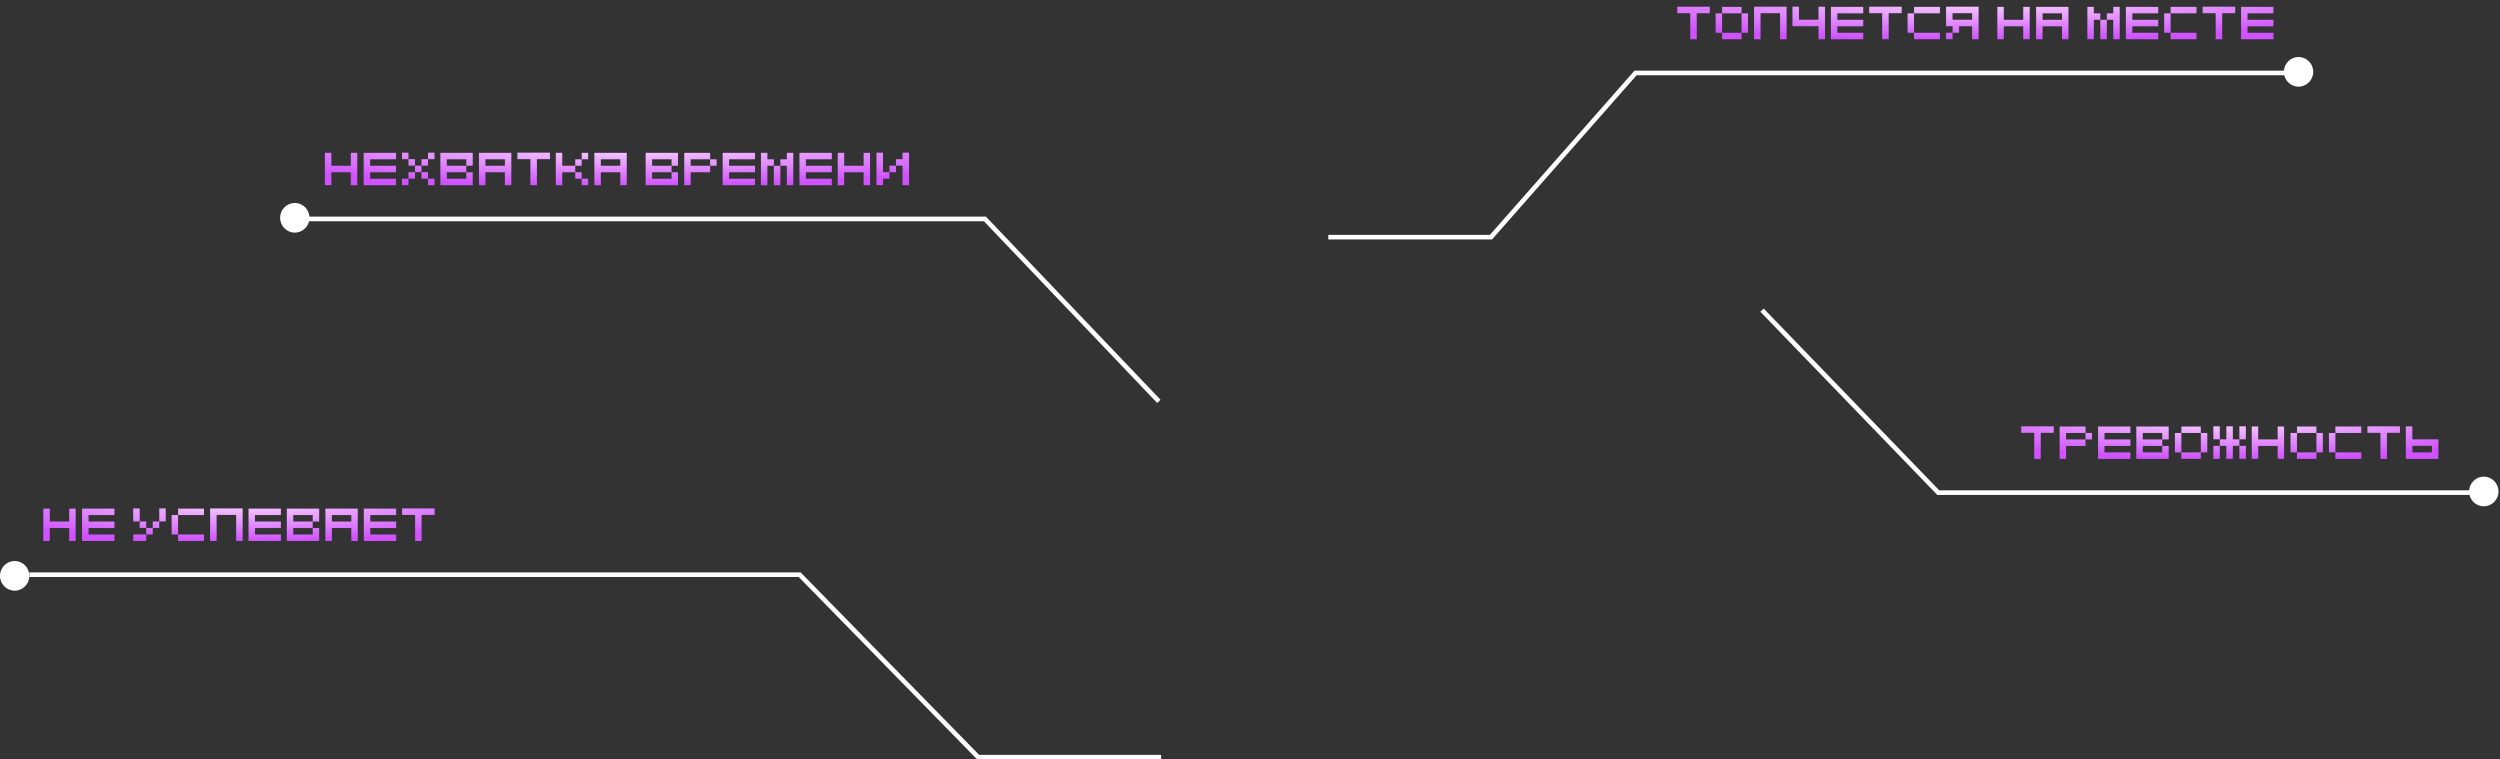 <svg width="1083" height="329" viewBox="0 0 1083 329" fill="none" xmlns="http://www.w3.org/2000/svg">
<rect x="0" y="0" width="1083" height="329" fill="#333333" stroke="none"/>
<path d="M503.003 328H423.736L346.426 248.964H12.722" stroke="white" stroke-width="2"/>
<ellipse cx="6.361" cy="249.458" rx="6.361" ry="6.422" fill="white"/>
<path d="M29.978 220.329V225.929H21.558V220.329H18.758V234.349H21.558V228.749H29.978V234.349H32.778V220.329H29.978ZM35.555 223.129H38.355V220.329H35.555V223.129ZM35.555 225.929H38.355V223.129H35.555V225.929ZM35.555 228.749H38.355V225.929H35.555V228.749ZM41.155 228.749H38.355V225.929H41.155V228.749ZM43.975 228.749H41.155V225.929H43.975V228.749ZM46.775 228.749H43.975V225.929H46.775V228.749ZM38.355 234.349H41.155V231.549H38.355V234.349ZM41.155 234.349H43.975V231.549H41.155V234.349ZM43.975 234.349H46.775V231.549H43.975V234.349ZM35.555 231.549H38.355V228.749H35.555V231.549ZM35.555 234.349H38.355V231.549H35.555V234.349ZM46.775 223.129H49.575V220.329H46.775V223.129ZM43.975 223.129H46.775V220.329H43.975V223.129ZM41.155 223.129H43.975V220.329H41.155V223.129ZM38.355 223.129H41.155V220.329H38.355V223.129ZM46.775 228.749H49.575V225.929H46.775V228.749ZM46.775 234.349H49.575V231.549H46.775V234.349ZM57.703 220.249V225.889H60.523V220.249H57.703ZM57.703 231.529V234.349H63.343V231.529H57.703ZM63.343 231.529H66.163V228.709H63.343V231.529ZM60.523 228.709H63.343V225.889H60.523V228.709ZM66.163 228.709H68.983V225.889H66.163V228.709ZM68.983 220.249V225.889H71.803V220.249H68.983ZM77.144 223.129H79.944V220.329H77.144V223.129ZM79.944 223.129H82.764V220.329H79.944V223.129ZM82.764 223.129H85.564V220.329H82.764V223.129ZM85.564 223.129H88.364V220.329H85.564V223.129ZM74.344 225.929H77.144V223.129H74.344V225.929ZM74.344 228.749H77.144V225.929H74.344V228.749ZM74.344 231.549H77.144V228.749H74.344V231.549ZM77.144 234.349H79.944V231.549H77.144V234.349ZM79.944 234.349H82.764V231.549H79.944V234.349ZM82.764 234.349H85.564V231.549H82.764V234.349ZM85.564 234.349H88.364V231.549H85.564V234.349ZM93.843 220.249V223.069H99.483V220.249H93.843ZM91.023 220.249V234.349H93.843V220.249H91.023ZM99.483 220.249V223.069H102.303V234.349H105.123V220.249H99.483ZM107.664 223.129H110.464V220.329H107.664V223.129ZM107.664 225.929H110.464V223.129H107.664V225.929ZM107.664 228.749H110.464V225.929H107.664V228.749ZM113.264 228.749H110.464V225.929H113.264V228.749ZM116.084 228.749H113.264V225.929H116.084V228.749ZM118.884 228.749H116.084V225.929H118.884V228.749ZM110.464 234.349H113.264V231.549H110.464V234.349ZM113.264 234.349H116.084V231.549H113.264V234.349ZM116.084 234.349H118.884V231.549H116.084V234.349ZM107.664 231.549H110.464V228.749H107.664V231.549ZM107.664 234.349H110.464V231.549H107.664V234.349ZM118.884 223.129H121.684V220.329H118.884V223.129ZM116.084 223.129H118.884V220.329H116.084V223.129ZM113.264 223.129H116.084V220.329H113.264V223.129ZM110.464 223.129H113.264V220.329H110.464V223.129ZM118.884 228.749H121.684V225.929H118.884V228.749ZM118.884 234.349H121.684V231.549H118.884V234.349ZM124.246 223.129H127.046V220.329H124.246V223.129ZM124.246 225.929H127.046V223.129H124.246V225.929ZM124.246 228.749H127.046V225.929H124.246V228.749ZM129.846 228.749H127.046V225.929H129.846V228.749ZM132.666 228.749H129.846V225.929H132.666V228.749ZM135.466 228.749H132.666V225.929H135.466V228.749ZM127.046 234.349H129.846V231.549H127.046V234.349ZM129.846 234.349H132.666V231.549H129.846V234.349ZM132.666 234.349H135.466V231.549H132.666V234.349ZM124.246 231.549H127.046V228.749H124.246V231.549ZM124.246 234.349H127.046V231.549H124.246V234.349ZM135.466 223.129H138.266V220.329H135.466V223.129ZM135.466 225.929H138.266V223.129H135.466V225.929ZM132.666 223.129H135.466V220.329H132.666V223.129ZM129.846 223.129H132.666V220.329H129.846V223.129ZM127.046 223.129H129.846V220.329H127.046V223.129ZM135.466 231.549H138.266V228.749H135.466V231.549ZM135.466 234.349H138.266V231.549H135.466V234.349ZM140.965 223.129H143.765V220.329H140.965V223.129ZM143.765 223.129H146.565V220.329H143.765V223.129ZM146.565 223.129H149.385V220.329H146.565V223.129ZM149.385 223.129H152.185V220.329H149.385V223.129ZM140.965 225.929H143.765V223.129H140.965V225.929ZM140.965 228.749H143.765V225.929H140.965V228.749ZM146.565 228.749H143.765V225.929H146.565V228.749ZM149.385 228.749H146.565V225.929H149.385V228.749ZM152.185 228.749H149.385V225.929H152.185V228.749ZM140.965 231.549H143.765V228.749H140.965V231.549ZM140.965 234.349H143.765V231.549H140.965V234.349ZM152.185 223.129H154.985V220.329H152.185V223.129ZM152.185 225.929H154.985V223.129H152.185V225.929ZM152.185 228.749H154.985V225.929H152.185V228.749ZM152.185 231.549H154.985V228.749H152.185V231.549ZM152.185 234.349H154.985V231.549H152.185V234.349ZM157.605 223.129H160.405V220.329H157.605V223.129ZM157.605 225.929H160.405V223.129H157.605V225.929ZM157.605 228.749H160.405V225.929H157.605V228.749ZM163.205 228.749H160.405V225.929H163.205V228.749ZM166.025 228.749H163.205V225.929H166.025V228.749ZM168.825 228.749H166.025V225.929H168.825V228.749ZM160.405 234.349H163.205V231.549H160.405V234.349ZM163.205 234.349H166.025V231.549H163.205V234.349ZM166.025 234.349H168.825V231.549H166.025V234.349ZM157.605 231.549H160.405V228.749H157.605V231.549ZM157.605 234.349H160.405V231.549H157.605V234.349ZM168.825 223.129H171.625V220.329H168.825V223.129ZM166.025 223.129H168.825V220.329H166.025V223.129ZM163.205 223.129H166.025V220.329H163.205V223.129ZM160.405 223.129H163.205V220.329H160.405V223.129ZM168.825 228.749H171.625V225.929H168.825V228.749ZM168.825 234.349H171.625V231.549H168.825V234.349ZM174.187 220.249V223.069H179.827V234.349H182.647V223.069H188.287V220.249H174.187Z" fill="url(#paint0_radial_54_2)"/>
<ellipse cx="1075.98" cy="212.904" rx="6.361" ry="6.422" fill="white"/>
<path d="M763.312 134.362L839.643 213.398H1071.57" stroke="white" stroke-width="2"/>
<path d="M875.589 184.683V187.503H881.229V198.783H884.049V187.503H889.689V184.683H875.589ZM892.23 184.763V198.783H895.03V193.183H903.45V190.363H895.03V187.563H903.45V184.763H892.23ZM903.45 190.363H906.25V187.563H903.45V190.363ZM908.871 187.563H911.671V184.763H908.871V187.563ZM908.871 190.363H911.671V187.563H908.871V190.363ZM908.871 193.183H911.671V190.363H908.871V193.183ZM914.471 193.183H911.671V190.363H914.471V193.183ZM917.291 193.183H914.471V190.363H917.291V193.183ZM920.091 193.183H917.291V190.363H920.091V193.183ZM911.671 198.783H914.471V195.983H911.671V198.783ZM914.471 198.783H917.291V195.983H914.471V198.783ZM917.291 198.783H920.091V195.983H917.291V198.783ZM908.871 195.983H911.671V193.183H908.871V195.983ZM908.871 198.783H911.671V195.983H908.871V198.783ZM920.091 187.563H922.891V184.763H920.091V187.563ZM917.291 187.563H920.091V184.763H917.291V187.563ZM914.471 187.563H917.291V184.763H914.471V187.563ZM911.671 187.563H914.471V184.763H911.671V187.563ZM920.091 193.183H922.891V190.363H920.091V193.183ZM920.091 198.783H922.891V195.983H920.091V198.783ZM925.453 187.563H928.253V184.763H925.453V187.563ZM925.453 190.363H928.253V187.563H925.453V190.363ZM925.453 193.183H928.253V190.363H925.453V193.183ZM931.053 193.183H928.253V190.363H931.053V193.183ZM933.873 193.183H931.053V190.363H933.873V193.183ZM936.673 193.183H933.873V190.363H936.673V193.183ZM928.253 198.783H931.053V195.983H928.253V198.783ZM931.053 198.783H933.873V195.983H931.053V198.783ZM933.873 198.783H936.673V195.983H933.873V198.783ZM925.453 195.983H928.253V193.183H925.453V195.983ZM925.453 198.783H928.253V195.983H925.453V198.783ZM936.673 187.563H939.473V184.763H936.673V187.563ZM936.673 190.363H939.473V187.563H936.673V190.363ZM933.873 187.563H936.673V184.763H933.873V187.563ZM931.053 187.563H933.873V184.763H931.053V187.563ZM928.253 187.563H931.053V184.763H928.253V187.563ZM936.673 195.983H939.473V193.183H936.673V195.983ZM936.673 198.783H939.473V195.983H936.673V198.783ZM942.171 187.563V195.983H944.971V187.563H942.171ZM944.971 184.763V187.563H953.391V184.763H944.971ZM953.391 187.563V195.983H944.971V198.783H953.391V195.983H956.191V187.563H953.391ZM958.812 184.683V190.323H961.632V184.683H958.812ZM964.452 190.323H961.632V193.143H964.452V190.323ZM964.452 190.323V198.783H967.272V193.143H970.092V190.323H964.452ZM964.452 184.683V190.323H967.272V184.683H964.452ZM958.812 193.143V198.783H961.632V193.143H958.812ZM970.092 184.683V190.323H972.912V184.683H970.092ZM970.092 193.143V198.783H972.912V193.143H970.092ZM986.673 184.763V190.363H978.253V184.763H975.453V198.783H978.253V193.183H986.673V198.783H989.473V184.763H986.673ZM992.249 187.563V195.983H995.049V187.563H992.249ZM995.049 184.763V187.563H1003.47V184.763H995.049ZM1003.47 187.563V195.983H995.049V198.783H1003.47V195.983H1006.27V187.563H1003.47ZM1011.69 187.563H1014.49V184.763H1011.69V187.563ZM1014.49 187.563H1017.31V184.763H1014.49V187.563ZM1017.31 187.563H1020.11V184.763H1017.31V187.563ZM1020.11 187.563H1022.91V184.763H1020.11V187.563ZM1008.89 190.363H1011.69V187.563H1008.89V190.363ZM1008.89 193.183H1011.69V190.363H1008.89V193.183ZM1008.89 195.983H1011.69V193.183H1008.89V195.983ZM1011.69 198.783H1014.49V195.983H1011.69V198.783ZM1014.49 198.783H1017.31V195.983H1014.49V198.783ZM1017.31 198.783H1020.11V195.983H1017.31V198.783ZM1020.11 198.783H1022.91V195.983H1020.11V198.783ZM1025.57 184.683V187.503H1031.21V198.783H1034.03V187.503H1039.67V184.683H1025.57ZM1042.21 184.683V198.783H1047.85V195.963H1045.03V193.143H1053.49V195.963H1047.85V198.783H1056.31V190.323H1045.03V184.683H1042.21Z" fill="url(#paint1_radial_54_2)"/>
<ellipse cx="127.708" cy="94.349" rx="6.361" ry="6.422" fill="white"/>
<path d="M502.025 173.879L426.672 94.843H128.197" stroke="white" stroke-width="2"/>
<path d="M151.969 66.209V71.809H143.549V66.209H140.749V80.229H143.549V74.629H151.969V80.229H154.769V66.209H151.969ZM157.546 69.009H160.346V66.209H157.546V69.009ZM157.546 71.809H160.346V69.009H157.546V71.809ZM157.546 74.629H160.346V71.809H157.546V74.629ZM163.146 74.629H160.346V71.809H163.146V74.629ZM165.966 74.629H163.146V71.809H165.966V74.629ZM168.766 74.629H165.966V71.809H168.766V74.629ZM160.346 80.229H163.146V77.429H160.346V80.229ZM163.146 80.229H165.966V77.429H163.146V80.229ZM165.966 80.229H168.766V77.429H165.966V80.229ZM157.546 77.429H160.346V74.629H157.546V77.429ZM157.546 80.229H160.346V77.429H157.546V80.229ZM168.766 69.009H171.566V66.209H168.766V69.009ZM165.966 69.009H168.766V66.209H165.966V69.009ZM163.146 69.009H165.966V66.209H163.146V69.009ZM160.346 69.009H163.146V66.209H160.346V69.009ZM168.766 74.629H171.566V71.809H168.766V74.629ZM168.766 80.229H171.566V77.429H168.766V80.229ZM174.128 66.129V68.949H176.948V71.769H179.768V74.589H176.948V77.409H174.128V80.229H176.948V77.409H179.768V74.589H182.588V77.409H185.408V80.229H188.228V77.409H185.408V74.589H182.588V71.769H179.768V68.949H176.948V66.129H174.128ZM185.408 68.949H182.588V71.769H185.408V68.949ZM185.408 68.949H188.228V66.129H185.408V68.949ZM190.769 69.009H193.569V66.209H190.769V69.009ZM190.769 71.809H193.569V69.009H190.769V71.809ZM190.769 74.629H193.569V71.809H190.769V74.629ZM196.369 74.629H193.569V71.809H196.369V74.629ZM199.189 74.629H196.369V71.809H199.189V74.629ZM201.989 74.629H199.189V71.809H201.989V74.629ZM193.569 80.229H196.369V77.429H193.569V80.229ZM196.369 80.229H199.189V77.429H196.369V80.229ZM199.189 80.229H201.989V77.429H199.189V80.229ZM190.769 77.429H193.569V74.629H190.769V77.429ZM190.769 80.229H193.569V77.429H190.769V80.229ZM201.989 69.009H204.789V66.209H201.989V69.009ZM201.989 71.809H204.789V69.009H201.989V71.809ZM199.189 69.009H201.989V66.209H199.189V69.009ZM196.369 69.009H199.189V66.209H196.369V69.009ZM193.569 69.009H196.369V66.209H193.569V69.009ZM201.989 77.429H204.789V74.629H201.989V77.429ZM201.989 80.229H204.789V77.429H201.989V80.229ZM207.488 69.009H210.288V66.209H207.488V69.009ZM210.288 69.009H213.088V66.209H210.288V69.009ZM213.088 69.009H215.908V66.209H213.088V69.009ZM215.908 69.009H218.708V66.209H215.908V69.009ZM207.488 71.809H210.288V69.009H207.488V71.809ZM207.488 74.629H210.288V71.809H207.488V74.629ZM213.088 74.629H210.288V71.809H213.088V74.629ZM215.908 74.629H213.088V71.809H215.908V74.629ZM218.708 74.629H215.908V71.809H218.708V74.629ZM207.488 77.429H210.288V74.629H207.488V77.429ZM207.488 80.229H210.288V77.429H207.488V80.229ZM218.708 69.009H221.508V66.209H218.708V69.009ZM218.708 71.809H221.508V69.009H218.708V71.809ZM218.708 74.629H221.508V71.809H218.708V74.629ZM218.708 77.429H221.508V74.629H218.708V77.429ZM218.708 80.229H221.508V77.429H218.708V80.229ZM224.128 66.129V68.949H229.768V80.229H232.588V68.949H238.228V66.129H224.128ZM251.989 69.009H249.189V71.809H251.989V69.009ZM240.769 66.209V80.229H243.569V74.629H249.189V71.809H243.569V66.209H240.769ZM249.189 77.429H251.989V74.629H249.189V77.429ZM251.989 69.009H254.789V66.209H251.989V69.009ZM251.989 80.229H254.789V77.429H251.989V80.229ZM257.488 69.009H260.288V66.209H257.488V69.009ZM260.288 69.009H263.088V66.209H260.288V69.009ZM263.088 69.009H265.908V66.209H263.088V69.009ZM265.908 69.009H268.708V66.209H265.908V69.009ZM257.488 71.809H260.288V69.009H257.488V71.809ZM257.488 74.629H260.288V71.809H257.488V74.629ZM263.088 74.629H260.288V71.809H263.088V74.629ZM265.908 74.629H263.088V71.809H265.908V74.629ZM268.708 74.629H265.908V71.809H268.708V74.629ZM257.488 77.429H260.288V74.629H257.488V77.429ZM257.488 80.229H260.288V77.429H257.488V80.229ZM268.708 69.009H271.508V66.209H268.708V69.009ZM268.708 71.809H271.508V69.009H268.708V71.809ZM268.708 74.629H271.508V71.809H268.708V74.629ZM268.708 77.429H271.508V74.629H268.708V77.429ZM268.708 80.229H271.508V77.429H268.708V80.229ZM279.695 69.009H282.495V66.209H279.695V69.009ZM279.695 71.809H282.495V69.009H279.695V71.809ZM279.695 74.629H282.495V71.809H279.695V74.629ZM285.295 74.629H282.495V71.809H285.295V74.629ZM288.115 74.629H285.295V71.809H288.115V74.629ZM290.915 74.629H288.115V71.809H290.915V74.629ZM282.495 80.229H285.295V77.429H282.495V80.229ZM285.295 80.229H288.115V77.429H285.295V80.229ZM288.115 80.229H290.915V77.429H288.115V80.229ZM279.695 77.429H282.495V74.629H279.695V77.429ZM279.695 80.229H282.495V77.429H279.695V80.229ZM290.915 69.009H293.715V66.209H290.915V69.009ZM290.915 71.809H293.715V69.009H290.915V71.809ZM288.115 69.009H290.915V66.209H288.115V69.009ZM285.295 69.009H288.115V66.209H285.295V69.009ZM282.495 69.009H285.295V66.209H282.495V69.009ZM290.915 77.429H293.715V74.629H290.915V77.429ZM290.915 80.229H293.715V77.429H290.915V80.229ZM296.413 66.209V80.229H299.213V74.629H307.633V71.809H299.213V69.009H307.633V66.209H296.413ZM307.633 71.809H310.433V69.009H307.633V71.809ZM313.054 69.009H315.854V66.209H313.054V69.009ZM313.054 71.809H315.854V69.009H313.054V71.809ZM313.054 74.629H315.854V71.809H313.054V74.629ZM318.654 74.629H315.854V71.809H318.654V74.629ZM321.474 74.629H318.654V71.809H321.474V74.629ZM324.274 74.629H321.474V71.809H324.274V74.629ZM315.854 80.229H318.654V77.429H315.854V80.229ZM318.654 80.229H321.474V77.429H318.654V80.229ZM321.474 80.229H324.274V77.429H321.474V80.229ZM313.054 77.429H315.854V74.629H313.054V77.429ZM313.054 80.229H315.854V77.429H313.054V80.229ZM324.274 69.009H327.074V66.209H324.274V69.009ZM321.474 69.009H324.274V66.209H321.474V69.009ZM318.654 69.009H321.474V66.209H318.654V69.009ZM315.854 69.009H318.654V66.209H315.854V69.009ZM324.274 74.629H327.074V71.809H324.274V74.629ZM324.274 80.229H327.074V77.429H324.274V80.229ZM335.236 71.809V80.229H338.056V71.809H335.236ZM329.636 66.209V80.229H332.436V71.809H335.236V69.009H332.436V66.209H329.636ZM340.856 66.209V69.009H338.056V71.809H340.856V80.229H343.656V66.209H340.856ZM346.316 69.009H349.116V66.209H346.316V69.009ZM346.316 71.809H349.116V69.009H346.316V71.809ZM346.316 74.629H349.116V71.809H346.316V74.629ZM351.916 74.629H349.116V71.809H351.916V74.629ZM354.736 74.629H351.916V71.809H354.736V74.629ZM357.536 74.629H354.736V71.809H357.536V74.629ZM349.116 80.229H351.916V77.429H349.116V80.229ZM351.916 80.229H354.736V77.429H351.916V80.229ZM354.736 80.229H357.536V77.429H354.736V80.229ZM346.316 77.429H349.116V74.629H346.316V77.429ZM346.316 80.229H349.116V77.429H346.316V80.229ZM357.536 69.009H360.336V66.209H357.536V69.009ZM354.736 69.009H357.536V66.209H354.736V69.009ZM351.916 69.009H354.736V66.209H351.916V69.009ZM349.116 69.009H351.916V66.209H349.116V69.009ZM357.536 74.629H360.336V71.809H357.536V74.629ZM357.536 80.229H360.336V77.429H357.536V80.229ZM374.118 66.209V71.809H365.698V66.209H362.898V80.229H365.698V74.629H374.118V80.229H376.918V66.209H374.118ZM390.975 66.129V68.949H388.155V71.769H385.335V74.589H382.515V66.129H379.695V80.229H382.515V77.409H385.335V74.589H388.155V71.769H390.975V80.229H393.795V66.129H390.975Z" fill="url(#paint2_radial_54_2)"/>
<path d="M575.42 102.747H645.88L708.51 31.614H996.22" stroke="white" stroke-width="2"/>
<ellipse cx="995.731" cy="31.12" rx="6.361" ry="6.422" fill="white"/>
<path d="M726.573 2.9V5.72H732.213V17H735.033V5.72H740.673V2.9H726.573ZM743.214 5.78V14.2H746.014V5.78H743.214ZM746.014 2.98V5.78H754.434V2.98H746.014ZM754.434 5.78V14.2H746.014V17H754.434V14.2H757.234V5.78H754.434ZM762.674 2.9V5.72H768.314V2.9H762.674ZM759.854 2.9V17H762.674V2.9H759.854ZM768.314 2.9V5.72H771.134V17H773.954V2.9H768.314ZM787.775 2.9V8.54H779.315V2.9H776.495V11.36H787.775V17H790.595V2.9H787.775ZM793.135 5.78H795.935V2.98H793.135V5.78ZM793.135 8.58H795.935V5.78H793.135V8.58ZM793.135 11.4H795.935V8.58H793.135V11.4ZM798.735 11.4H795.935V8.58H798.735V11.4ZM801.555 11.4H798.735V8.58H801.555V11.4ZM804.355 11.4H801.555V8.58H804.355V11.4ZM795.935 17H798.735V14.2H795.935V17ZM798.735 17H801.555V14.2H798.735V17ZM801.555 17H804.355V14.2H801.555V17ZM793.135 14.2H795.935V11.4H793.135V14.2ZM793.135 17H795.935V14.2H793.135V17ZM804.355 5.78H807.155V2.98H804.355V5.78ZM801.555 5.78H804.355V2.98H801.555V5.78ZM798.735 5.78H801.555V2.98H798.735V5.78ZM795.935 5.78H798.735V2.98H795.935V5.78ZM804.355 11.4H807.155V8.58H804.355V11.4ZM804.355 17H807.155V14.2H804.355V17ZM809.718 2.9V5.72H815.358V17H818.178V5.72H823.818V2.9H809.718ZM829.158 5.78H831.958V2.98H829.158V5.78ZM831.958 5.78H834.778V2.98H831.958V5.78ZM834.778 5.78H837.578V2.98H834.778V5.78ZM837.578 5.78H840.378V2.98H837.578V5.78ZM826.358 8.58H829.158V5.78H826.358V8.58ZM826.358 11.4H829.158V8.58H826.358V11.4ZM826.358 14.2H829.158V11.4H826.358V14.2ZM829.158 17H831.958V14.2H829.158V17ZM831.958 17H834.778V14.2H831.958V17ZM834.778 17H837.578V14.2H834.778V17ZM837.578 17H840.378V14.2H837.578V17ZM843.038 2.9V11.36H845.858V2.9H843.038ZM845.858 2.9V5.72H854.318V2.9H845.858ZM854.318 2.9V17H857.138V2.9H854.318ZM845.858 8.54V14.18H843.038V17H845.858V14.18H848.678V11.36H854.318V8.54H845.858ZM876.465 2.98V8.58H868.045V2.98H865.245V17H868.045V11.4H876.465V17H879.265V2.98H876.465ZM882.042 5.78H884.842V2.98H882.042V5.78ZM884.842 5.78H887.642V2.98H884.842V5.78ZM887.642 5.78H890.462V2.98H887.642V5.78ZM890.462 5.78H893.262V2.98H890.462V5.78ZM882.042 8.58H884.842V5.78H882.042V8.58ZM882.042 11.4H884.842V8.58H882.042V11.4ZM887.642 11.4H884.842V8.58H887.642V11.4ZM890.462 11.4H887.642V8.58H890.462V11.4ZM893.262 11.4H890.462V8.58H893.262V11.4ZM882.042 14.2H884.842V11.4H882.042V14.2ZM882.042 17H884.842V14.2H882.042V17ZM893.262 5.78H896.062V2.98H893.262V5.78ZM893.262 8.58H896.062V5.78H893.262V8.58ZM893.262 11.4H896.062V8.58H893.262V11.4ZM893.262 14.2H896.062V11.4H893.262V14.2ZM893.262 17H896.062V14.2H893.262V17ZM909.849 8.58V17H912.669V8.58H909.849ZM904.249 2.98V17H907.049V8.58H909.849V5.78H907.049V2.98H904.249ZM915.469 2.98V5.78H912.669V8.58H915.469V17H918.269V2.98H915.469ZM920.928 5.78H923.728V2.98H920.928V5.78ZM920.928 8.58H923.728V5.78H920.928V8.58ZM920.928 11.4H923.728V8.58H920.928V11.4ZM926.528 11.4H923.728V8.58H926.528V11.4ZM929.348 11.4H926.528V8.58H929.348V11.4ZM932.148 11.4H929.348V8.58H932.148V11.4ZM923.728 17H926.528V14.2H923.728V17ZM926.528 17H929.348V14.2H926.528V17ZM929.348 17H932.148V14.2H929.348V17ZM920.928 14.2H923.728V11.4H920.928V14.2ZM920.928 17H923.728V14.2H920.928V17ZM932.148 5.78H934.948V2.98H932.148V5.78ZM929.348 5.78H932.148V2.98H929.348V5.78ZM926.528 5.78H929.348V2.98H926.528V5.78ZM923.728 5.78H926.528V2.98H923.728V5.78ZM932.148 11.4H934.948V8.58H932.148V11.4ZM932.148 17H934.948V14.2H932.148V17ZM940.31 5.78H943.11V2.98H940.31V5.78ZM943.11 5.78H945.93V2.98H943.11V5.78ZM945.93 5.78H948.73V2.98H945.93V5.78ZM948.73 5.78H951.53V2.98H948.73V5.78ZM937.51 8.58H940.31V5.78H937.51V8.58ZM937.51 11.4H940.31V8.58H937.51V11.4ZM937.51 14.2H940.31V11.4H937.51V14.2ZM940.31 17H943.11V14.2H940.31V17ZM943.11 17H945.93V14.2H943.11V17ZM945.93 17H948.73V14.2H945.93V17ZM948.73 17H951.53V14.2H948.73V17ZM954.19 2.9V5.72H959.83V17H962.65V5.72H968.29V2.9H954.19ZM970.831 5.78H973.631V2.98H970.831V5.78ZM970.831 8.58H973.631V5.78H970.831V8.58ZM970.831 11.4H973.631V8.58H970.831V11.4ZM976.431 11.4H973.631V8.58H976.431V11.4ZM979.251 11.4H976.431V8.58H979.251V11.4ZM982.051 11.4H979.251V8.58H982.051V11.4ZM973.631 17H976.431V14.2H973.631V17ZM976.431 17H979.251V14.2H976.431V17ZM979.251 17H982.051V14.2H979.251V17ZM970.831 14.2H973.631V11.4H970.831V14.2ZM970.831 17H973.631V14.2H970.831V17ZM982.051 5.78H984.851V2.98H982.051V5.78ZM979.251 5.78H982.051V2.98H979.251V5.78ZM976.431 5.78H979.251V2.98H976.431V5.78ZM973.631 5.78H976.431V2.98H973.631V5.78ZM982.051 11.4H984.851V8.58H982.051V11.4ZM982.051 17H984.851V14.2H982.051V17Z" fill="url(#paint3_radial_54_2)"/>
<defs>
<radialGradient id="paint0_radial_54_2" cx="0" cy="0" r="1" gradientUnits="userSpaceOnUse" gradientTransform="translate(106.179 217.229) rotate(90) scale(17.327 123.718)">
<stop stop-color="#FCDAFF"/>
<stop offset="1" stop-color="#CF52FE"/>
</radialGradient>
<radialGradient id="paint1_radial_54_2" cx="0" cy="0" r="1" gradientUnits="userSpaceOnUse" gradientTransform="translate(968.819 181.663) rotate(90) scale(17.327 131.585)">
<stop stop-color="#FCDAFF"/>
<stop offset="1" stop-color="#CF52FE"/>
</radialGradient>
<radialGradient id="paint2_radial_54_2" cx="0" cy="0" r="1" gradientUnits="userSpaceOnUse" gradientTransform="translate(271.074 63.108) rotate(90) scale(17.327 183.074)">
<stop stop-color="#FCDAFF"/>
<stop offset="1" stop-color="#CF52FE"/>
</radialGradient>
<radialGradient id="paint3_radial_54_2" cx="0" cy="0" r="1" gradientUnits="userSpaceOnUse" gradientTransform="translate(859.705 -0.121) rotate(90) scale(17.327 186.65)">
<stop stop-color="#FCDAFF"/>
<stop offset="1" stop-color="#CF52FE"/>
</radialGradient>
</defs>
</svg>
